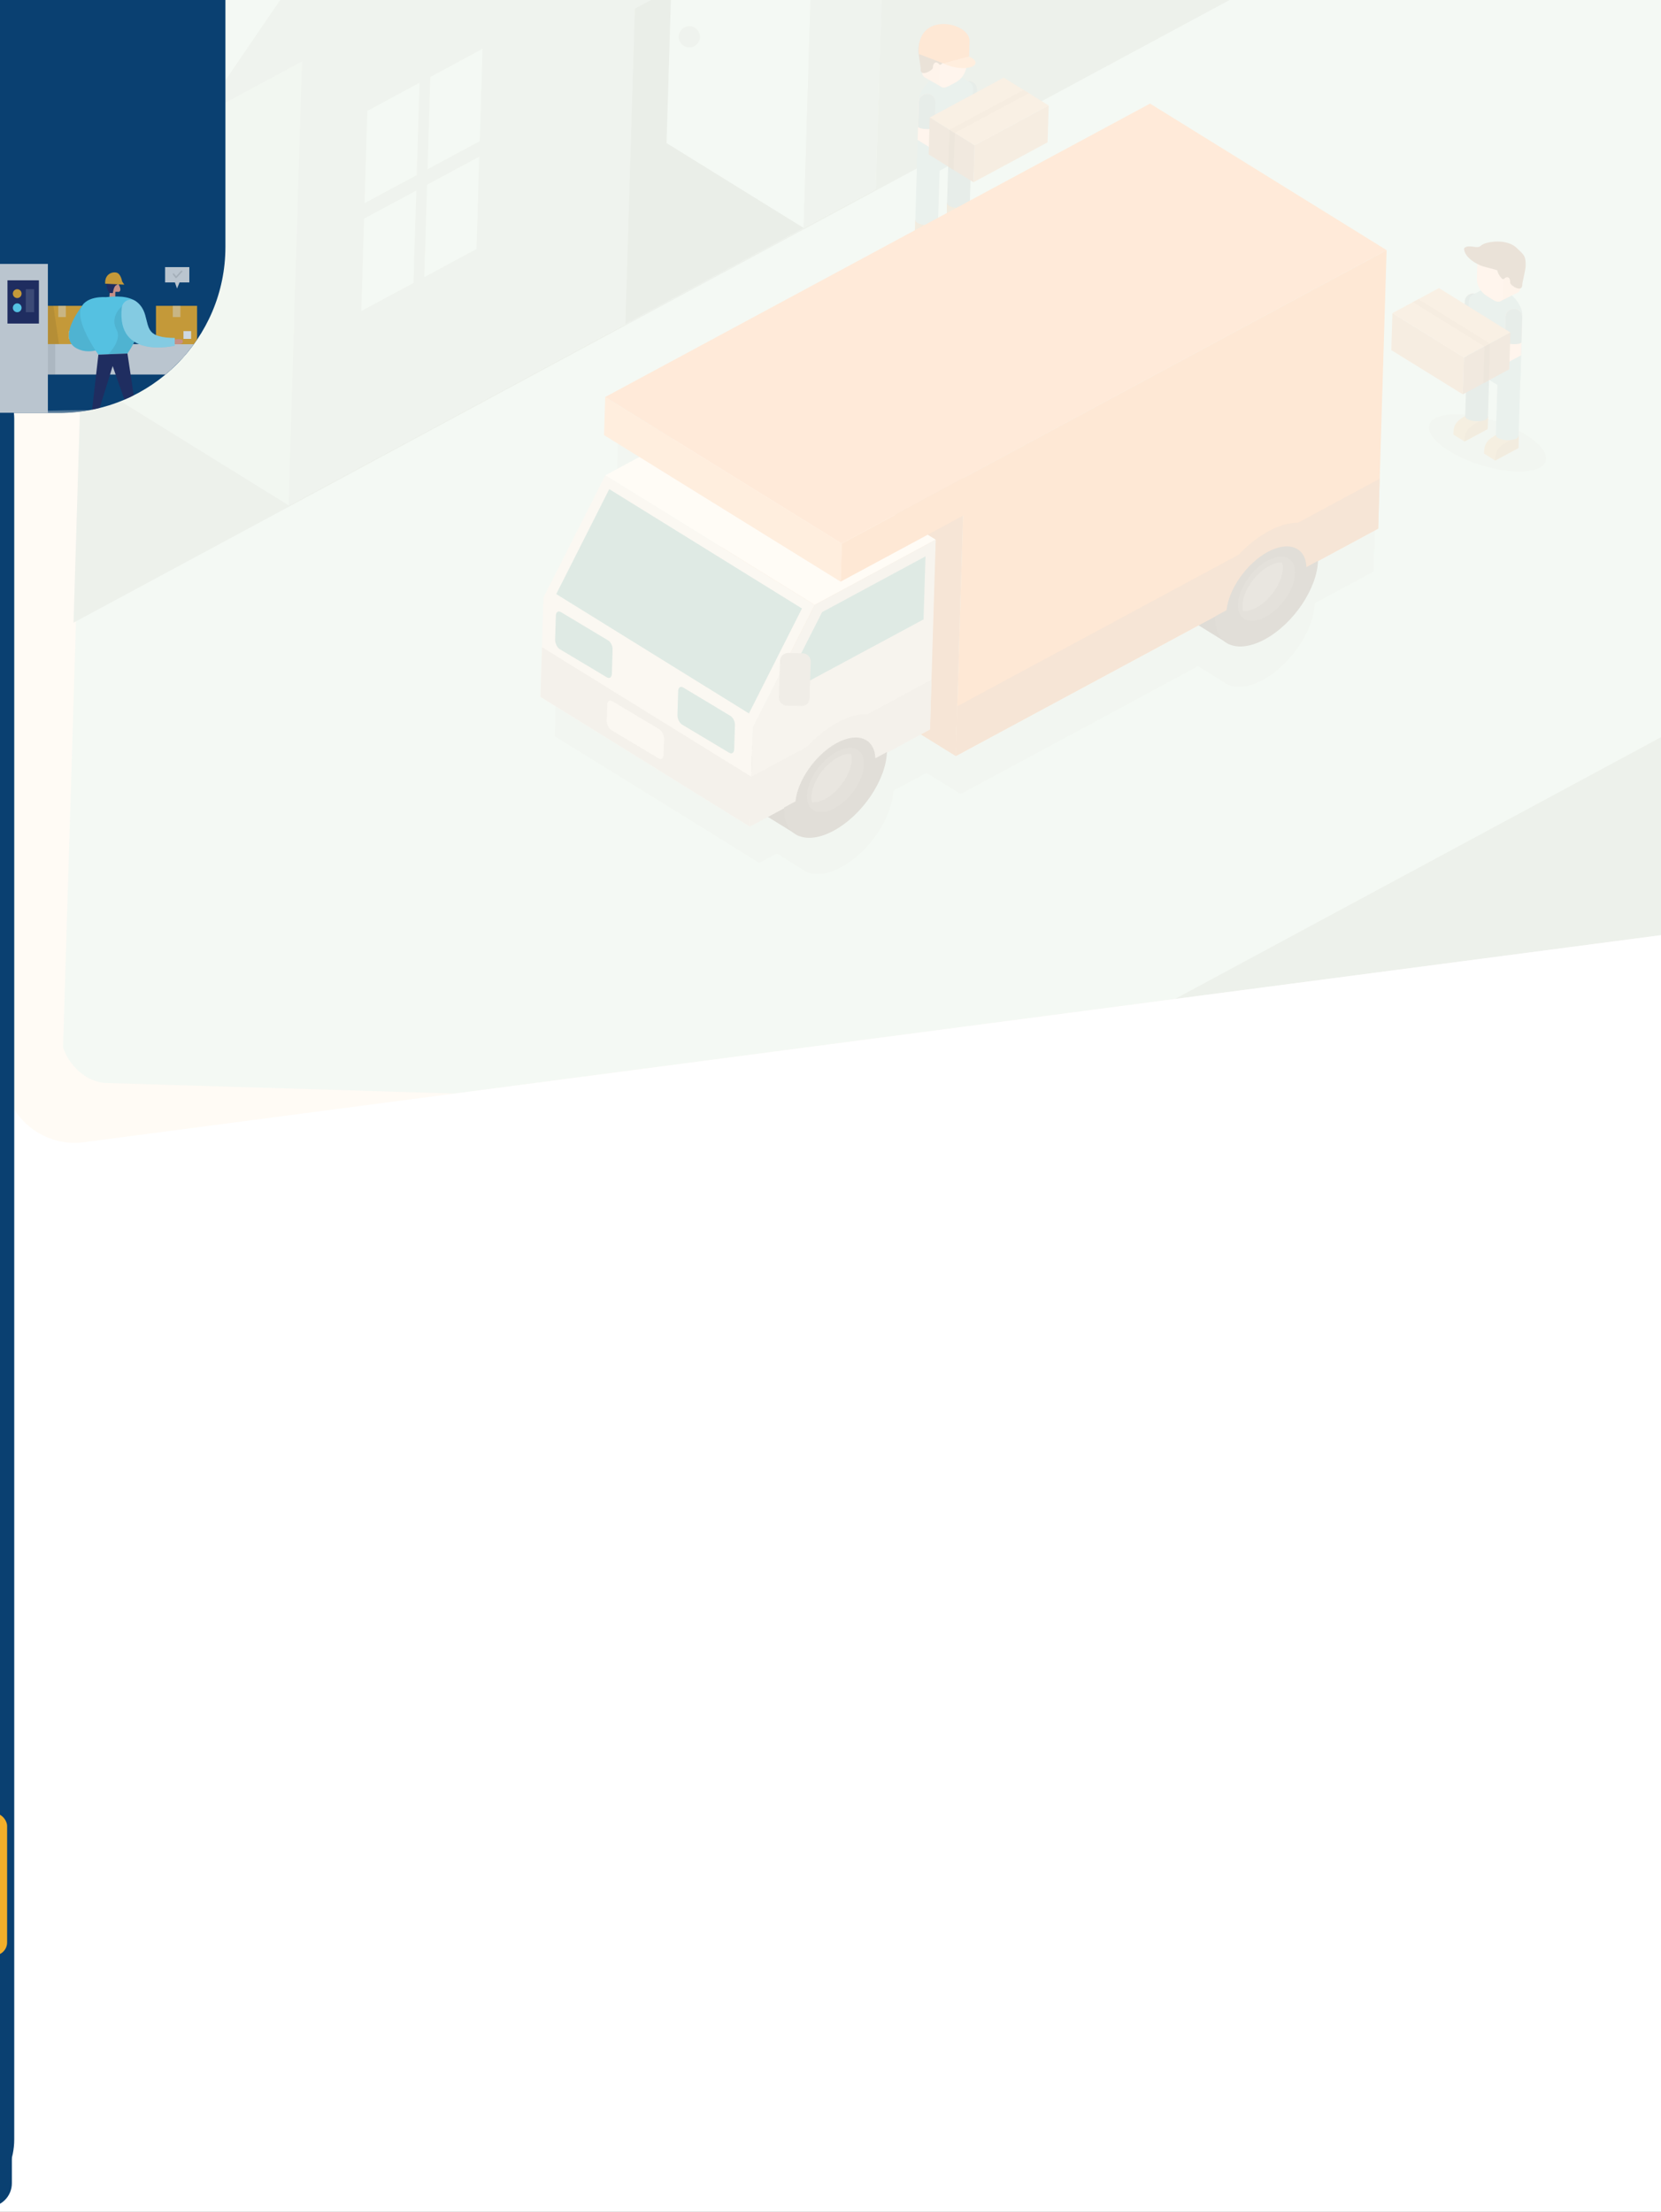 <svg width="700" height="932" viewBox="0 0 700 932" fill="none" xmlns="http://www.w3.org/2000/svg">
<rect x="0" y="0" width="700" height="932" fill="#808080" stroke="none"/>
<g clip-path="url(#clip0_101_2)">
<rect width="700" height="932" fill="white"/>
<g clip-path="url(#clip1_101_2)">
<rect x="704.904" y="-115.001" width="504.105" height="771.467" rx="30" transform="rotate(82.521 704.904 -115.001)" fill="#FFFBF5"/>
<g opacity="0.15">
<g clip-path="url(#clip2_101_2)">
<path d="M787.624 -44.373L41.966 -66.954L26.135 455.806L771.793 478.387L787.624 -44.373Z" fill="#B7ECF0"/>
<path fill-rule="evenodd" clip-rule="evenodd" d="M770.793 478.387L777.13 269.123L408.883 467.427L770.793 478.387Z" fill="#86B2B5"/>
<path fill-rule="evenodd" clip-rule="evenodd" d="M30.992 262.385L610.489 -49.707L40.966 -66.954L30.992 262.385Z" fill="#86B2B5"/>
<path fill-rule="evenodd" clip-rule="evenodd" d="M34.131 158.739L42.19 163.735L121.677 212.967C204.16 168.534 286.589 124.152 369.073 79.718L371.906 -13.845L373.21 -56.893L40.966 -66.954L34.131 158.739Z" fill="#AADCE0"/>
<path fill-rule="evenodd" clip-rule="evenodd" d="M84.747 48.79L127.344 25.84L124.51 119.404L121.677 212.967C204.16 168.534 286.589 124.152 369.073 79.718L371.906 -13.845L373.21 -56.893L161.23 -63.312L84.747 48.79Z" fill="#95C4C7"/>
<path fill-rule="evenodd" clip-rule="evenodd" d="M38.331 20.048L84.747 48.79L161.23 -63.312L40.966 -66.954L38.331 20.048Z" fill="#B7ECF0"/>
<path fill-rule="evenodd" clip-rule="evenodd" d="M124.457 119.402L121.623 212.965C204.107 168.532 144.926 200.43 227.357 155.995L230.19 62.431L233.022 -31.079L127.29 25.839L124.457 119.402Z" fill="#95C4C7"/>
<path fill-rule="evenodd" clip-rule="evenodd" d="M180.772 51.858L180.182 71.329C197.309 62.076 185.007 68.698 202.185 59.501L202.774 40.031L203.364 20.561L181.36 32.441L180.772 51.858Z" fill="#B7ECF0"/>
<path fill-rule="evenodd" clip-rule="evenodd" d="M154.217 66.164L153.627 85.634C170.753 76.382 158.452 83.004 175.629 73.807L176.219 54.337L176.809 34.867L154.805 46.747L154.217 66.164Z" fill="#B7ECF0"/>
<path fill-rule="evenodd" clip-rule="evenodd" d="M179.396 97.306L178.806 116.777C195.932 107.525 183.631 114.146 200.808 104.949L201.398 85.479L201.988 66.009L179.986 77.836L179.396 97.306Z" fill="#B7ECF0"/>
<path fill-rule="evenodd" clip-rule="evenodd" d="M152.84 111.612L152.251 131.082C169.377 121.83 157.075 128.452 174.253 119.255L174.843 99.785L175.432 80.315L153.43 92.142L152.84 111.612Z" fill="#B7ECF0"/>
<path fill-rule="evenodd" clip-rule="evenodd" d="M265.57 70.07L263.559 136.482C322.089 104.938 280.088 127.586 338.672 96.043L340.683 29.631L342.694 -36.781L267.581 3.658L265.57 70.07Z" fill="#729EA1"/>
<path fill-rule="evenodd" clip-rule="evenodd" d="M280.9 60.283C337.414 95.311 282.156 61.069 338.672 96.043L340.683 29.631L342.694 -36.781L282.863 -4.528L280.9 60.283V60.283Z" fill="#B7ECF0"/>
<path d="M290.383 19.993C292.854 20.067 294.918 18.122 294.993 15.647C295.068 13.173 293.126 11.106 290.655 11.031C288.184 10.956 286.12 12.902 286.045 15.376C285.97 17.851 287.912 19.918 290.383 19.993Z" fill="#95C4C7"/>
<path fill-rule="evenodd" clip-rule="evenodd" d="M627.201 176.54C613.558 172.87 602.37 174.4 602.2 180.001C602.03 185.602 612.945 193.087 626.588 196.757C640.231 200.427 651.419 198.897 651.589 193.296C651.759 187.695 640.843 180.21 627.201 176.54Z" fill="#A9DADE"/>
<path fill-rule="evenodd" clip-rule="evenodd" d="M423.232 56.959L411.458 49.661L411.82 37.712C411.878 35.792 410.329 34.143 408.412 34.085C406.494 34.027 404.848 35.579 404.79 37.499L404.305 53.502L419.166 62.709C419.27 62.818 418.642 62.426 419.531 62.986C420.421 63.547 423.355 63.476 424.364 61.851C425.376 60.12 424.854 57.969 423.232 56.959Z" fill="#FCD1C0"/>
<path fill-rule="evenodd" clip-rule="evenodd" d="M408.412 34.085C406.494 34.027 404.848 35.579 404.79 37.499L404.473 47.955C404.459 48.435 406.044 48.91 407.961 48.968C409.878 49.026 411.488 48.701 411.504 48.167L411.82 37.712C411.88 35.739 410.329 34.143 408.412 34.085Z" fill="#5D97A6"/>
<path fill-rule="evenodd" clip-rule="evenodd" d="M404.001 82.912L399.124 85.54L398.965 90.768L408.384 96.606L413.262 93.977C413.599 88.115 411.012 87.289 404.001 82.912Z" fill="#BFA675"/>
<path fill-rule="evenodd" clip-rule="evenodd" d="M399.124 85.54L398.965 90.768L408.384 96.606C408.722 90.743 406.188 89.919 399.124 85.54Z" fill="#AB9363"/>
<path fill-rule="evenodd" clip-rule="evenodd" d="M404.864 54.427L402.425 55.741L399.986 57.055L399.207 82.767L399.123 85.54C399.091 86.607 401.194 87.579 403.857 87.659C406.52 87.74 408.677 86.951 408.71 85.831L408.794 83.057L409.349 64.76L409.575 57.292L407.22 55.833L404.864 54.427Z" fill="#5D97A6"/>
<path fill-rule="evenodd" clip-rule="evenodd" d="M397.632 30.929L393.297 33.254C390.099 34.972 387.365 39.001 387.27 42.148L386.451 69.193L393.307 73.405C398.374 64.535 403.754 43.555 408.818 34.738L402.067 30.583C400.708 29.687 398.88 30.219 397.632 30.929Z" fill="#71B2C2"/>
<path fill-rule="evenodd" clip-rule="evenodd" d="M404.435 35.139L400.1 37.464C396.902 39.182 394.168 43.211 394.073 46.358L393.254 73.403L409.294 64.812L410.113 37.767C410.263 34.568 407.686 33.422 404.435 35.139Z" fill="#71B2C2"/>
<path fill-rule="evenodd" clip-rule="evenodd" d="M390.615 90.141L385.737 92.77L385.579 97.998L394.998 103.836L399.875 101.207C400.213 95.344 397.627 94.465 390.615 90.141Z" fill="#BFA675"/>
<path fill-rule="evenodd" clip-rule="evenodd" d="M385.739 92.717L385.58 97.944L394.999 103.782C395.335 97.973 392.803 97.095 385.739 92.717Z" fill="#AB9363"/>
<path fill-rule="evenodd" clip-rule="evenodd" d="M391.479 61.603L389.04 62.917L386.601 64.232L385.823 89.943L385.739 92.717C385.706 93.784 387.809 94.755 390.472 94.836C393.135 94.916 395.292 94.127 395.326 93.007L395.41 90.233L395.964 71.937L396.19 64.469L393.835 63.009L391.479 61.603Z" fill="#71B2C2"/>
<path fill-rule="evenodd" clip-rule="evenodd" d="M405.635 62.406L393.861 55.108L394.223 43.159C394.281 41.239 392.732 39.59 390.814 39.532C388.897 39.474 387.251 41.026 387.192 42.946L386.708 58.949L401.569 68.155C401.672 68.265 401.045 67.873 401.934 68.433C402.823 68.994 405.757 68.923 406.766 67.298C407.831 65.569 407.31 63.417 405.635 62.406Z" fill="#FCD1C0"/>
<path fill-rule="evenodd" clip-rule="evenodd" d="M390.868 39.534C388.95 39.476 387.304 41.028 387.246 42.948L386.929 53.403C386.915 53.883 388.5 54.358 390.417 54.416C392.335 54.474 393.944 54.149 393.96 53.616L394.276 43.161C394.281 41.239 392.785 39.592 390.868 39.534Z" fill="#5D97A6"/>
<path fill-rule="evenodd" clip-rule="evenodd" d="M388.999 18.494L388.639 30.39C388.607 31.456 389.012 32.163 389.64 32.556L396.609 36.557C397.55 37.173 398.841 36.785 399.762 36.279L402.852 34.611C405.181 33.4 407.08 30.521 407.15 28.227L407.51 16.332L400.488 12.328L388.999 18.494Z" fill="#F7C6B2"/>
<path fill-rule="evenodd" clip-rule="evenodd" d="M395.714 34.395C395.645 36.688 397.487 37.492 399.762 36.279L402.851 34.611C405.18 33.4 407.08 30.521 407.15 28.227L407.51 16.332L396.021 22.498L395.661 34.393L395.714 34.395Z" fill="#FCD1C0"/>
<path fill-rule="evenodd" clip-rule="evenodd" d="M391.374 65.07L410.263 76.801L410.735 61.225L391.845 49.494L391.374 65.07Z" fill="#A18262"/>
<path fill-rule="evenodd" clip-rule="evenodd" d="M410.263 76.801L441.48 59.967L441.95 44.444L410.735 61.225L410.263 76.801Z" fill="#C49B72"/>
<path fill-rule="evenodd" clip-rule="evenodd" d="M391.846 49.494L410.735 61.225L441.95 44.444L423.007 32.712L391.846 49.494Z" fill="#D6AD85"/>
<path fill-rule="evenodd" clip-rule="evenodd" d="M399.692 70.288L401.89 71.636L402.362 56.059L400.164 54.712L399.692 70.288Z" fill="#856B51"/>
<path fill-rule="evenodd" clip-rule="evenodd" d="M400.164 54.712L402.362 56.059L433.577 39.279L431.379 37.931L400.164 54.712Z" fill="#C49B72"/>
<path fill-rule="evenodd" clip-rule="evenodd" d="M404.214 12.495C400.31 11.148 394.664 10.977 391.328 13.759C388.1 16.491 387.185 16.784 387.048 21.318C387.003 22.812 388.06 28.397 387.992 28.875C387.553 32.813 393.087 29.617 393.116 28.657C393.198 25.936 394.908 25.828 395.828 27.137C396.546 28.066 398.833 24.718 398.807 23.81C398.817 23.49 404.125 22.476 405.034 22.397C408.406 21.965 409.174 14.193 404.214 12.495Z" fill="#735139"/>
<path fill-rule="evenodd" clip-rule="evenodd" d="M387.217 22.765L397.705 26.767L408.402 23.834L408.6 17.326C408.79 9.269 385.802 4.355 387.217 22.765Z" fill="#F77620"/>
<path fill-rule="evenodd" clip-rule="evenodd" d="M408.349 23.832L397.651 26.765C407.008 31.159 415.817 27.208 408.349 23.832Z" fill="#FF9E5E"/>
<path fill-rule="evenodd" clip-rule="evenodd" d="M310.895 159.486L260.44 186.683L259.965 202.365L274.513 211.349L260.478 218.879L308.202 248.408L260.478 218.879L234.961 269.309L233.722 310.223L320.012 363.665L327.436 359.672L337.901 366.183C338.526 366.682 339.153 367.075 339.889 367.417C343.624 369.079 348.865 368.543 354.665 365.355C366.265 359.033 375.974 344.751 376.482 333.234L390.465 325.702L404.855 334.627L504.897 280.741L515.52 287.309C516.145 287.809 516.772 288.201 517.508 288.544C521.243 290.206 526.43 289.669 532.284 286.482C543.939 280.108 553.704 265.721 554.106 254.2L578.926 240.856L582.401 126.116L408.764 219.632L408.329 219.886L582.4 126.169L484.965 65.769L310.895 159.486Z" fill="#A9DADE"/>
<path fill-rule="evenodd" clip-rule="evenodd" d="M334.689 296.195C322.71 302.72 312.719 317.527 312.362 329.316C312.185 335.184 314.462 339.204 318.248 340.92L336.302 352.092L367.895 305.21L351.883 295.275C348.084 292.223 341.844 292.301 334.689 296.195Z" fill="#292929"/>
<path fill-rule="evenodd" clip-rule="evenodd" d="M516.36 215.576C504.38 222.101 494.389 236.908 494.032 248.697C493.855 254.565 496.132 258.585 499.918 260.301L517.972 271.473L549.565 224.59L533.553 214.655C529.754 211.604 523.514 211.682 516.36 215.576Z" fill="#292929"/>
<path fill-rule="evenodd" clip-rule="evenodd" d="M306.649 139.496L303.095 256.85L402.781 318.6L406.335 201.245L306.649 139.496Z" fill="#C26425"/>
<path fill-rule="evenodd" clip-rule="evenodd" d="M402.781 318.6L580.807 222.76L584.361 105.406L406.335 201.245L402.781 318.6Z" fill="#F77620"/>
<path fill-rule="evenodd" clip-rule="evenodd" d="M402.781 318.6L580.807 222.76L581.444 201.743L403.416 297.636L402.781 318.6Z" fill="#C26425"/>
<path fill-rule="evenodd" clip-rule="evenodd" d="M534.413 226.748C522.434 233.273 512.443 248.08 512.086 259.869C511.729 271.657 521.144 275.894 533.123 269.369C545.102 262.844 555.093 248.037 555.45 236.248C555.805 224.512 546.393 220.223 534.413 226.748Z" fill="#333333"/>
<path fill-rule="evenodd" clip-rule="evenodd" d="M534.126 236.243C527.458 239.885 521.932 248.1 521.733 254.661C521.535 261.223 526.794 263.571 533.407 259.98C540.074 256.338 545.601 248.123 545.8 241.562C546 234.947 540.793 232.601 534.126 236.243Z" fill="#4D4D4D"/>
<path fill-rule="evenodd" clip-rule="evenodd" d="M534.749 238.558C528.787 241.794 523.819 249.172 523.641 255.04C523.614 255.946 523.696 256.75 523.886 257.503C525.483 257.605 527.416 257.129 529.476 256.017C535.438 252.781 540.406 245.403 540.583 239.535C540.611 238.628 540.529 237.825 540.338 237.072C538.744 236.917 536.81 237.392 534.749 238.558Z" fill="#696969"/>
<path fill-rule="evenodd" clip-rule="evenodd" d="M534.499 223.921C520.731 231.406 509.134 248.193 508.025 261.935L516.914 257.132C517.824 248.189 525.346 237.472 534.182 232.614C543.125 227.759 550.237 230.591 550.569 238.983L559.457 234.18C559.377 220.99 548.376 216.332 534.499 223.921Z" fill="#C26425"/>
<path fill-rule="evenodd" clip-rule="evenodd" d="M255.123 200.297L343.349 254.919L394.347 227.418L306.12 172.796C245.206 205.603 316.037 167.49 255.123 200.297Z" fill="white"/>
<path fill-rule="evenodd" clip-rule="evenodd" d="M229.039 251.831L227.773 293.652L315.998 348.327L317.265 306.506L343.349 254.919L255.123 200.297L229.039 251.831Z" fill="#E6E6E6"/>
<path fill-rule="evenodd" clip-rule="evenodd" d="M234.416 250.338L315.63 300.637L337.973 256.411L256.759 206.113L234.416 250.338Z" fill="#298787"/>
<path fill-rule="evenodd" clip-rule="evenodd" d="M227.773 293.652L315.998 348.327L316.634 327.31L228.408 272.688L227.773 293.652Z" fill="#B3B3B3"/>
<path fill-rule="evenodd" clip-rule="evenodd" d="M317.264 306.506L315.998 348.327L391.926 307.379L394.347 227.418L343.349 254.919L317.264 306.506Z" fill="#CCCCCC"/>
<path fill-rule="evenodd" clip-rule="evenodd" d="M315.998 348.327L374.582 316.785L391.926 307.379L392.56 286.415L316.635 327.31L315.998 348.327Z" fill="#B3B3B3"/>
<path fill-rule="evenodd" clip-rule="evenodd" d="M328.258 293.812L389.225 261.007L390.03 234.442L346.456 257.949L328.258 293.812Z" fill="#298787"/>
<path fill-rule="evenodd" clip-rule="evenodd" d="M352.743 307.367C340.764 313.892 330.773 328.699 330.416 340.488C330.059 352.277 339.473 356.513 351.452 349.988C363.431 343.463 373.422 328.656 373.779 316.867C374.135 305.132 364.722 300.842 352.743 307.367Z" fill="#333333"/>
<path fill-rule="evenodd" clip-rule="evenodd" d="M352.455 316.862C345.788 320.504 340.262 328.72 340.063 335.281C339.864 341.842 345.124 344.19 351.737 340.6C358.404 336.957 363.931 328.742 364.129 322.181C364.33 315.567 359.123 313.22 352.455 316.862Z" fill="#4D4D4D"/>
<path fill-rule="evenodd" clip-rule="evenodd" d="M353.078 319.177C347.116 322.413 342.148 329.791 341.97 335.659C341.943 336.566 342.025 337.369 342.216 338.122C343.812 338.224 345.745 337.749 347.805 336.636C353.767 333.4 358.735 326.022 358.913 320.154C358.94 319.248 358.858 318.444 358.668 317.691C357.073 317.536 355.139 318.011 353.078 319.177Z" fill="#696969"/>
<path fill-rule="evenodd" clip-rule="evenodd" d="M352.83 304.487C339.063 311.972 327.466 328.759 326.357 342.501L335.245 337.698C336.156 328.755 343.677 318.038 352.514 313.18C361.458 308.272 368.568 311.157 368.9 319.549L377.789 314.746C377.707 301.609 366.706 296.951 352.83 304.487Z" fill="#B3B3B3"/>
<path fill-rule="evenodd" clip-rule="evenodd" d="M307.763 301.627L287.92 289.707C286.767 289.031 285.841 289.697 285.794 291.244L285.489 301.326C285.443 302.82 286.347 304.662 287.446 305.336L307.291 317.203C308.444 317.879 309.37 317.213 309.417 315.666L309.722 305.584C309.821 304.092 308.916 302.302 307.763 301.627Z" fill="#298787"/>
<path fill-rule="evenodd" clip-rule="evenodd" d="M256.268 269.848L236.372 257.926C235.219 257.25 234.293 257.916 234.246 259.463L233.941 269.545C233.895 271.039 234.799 272.881 235.898 273.555L255.743 285.422C256.896 286.098 257.822 285.432 257.869 283.885L258.174 273.803C258.273 272.311 257.421 270.523 256.268 269.848Z" fill="#298787"/>
<path fill-rule="evenodd" clip-rule="evenodd" d="M255.056 167.299L254.57 183.355L354.255 245.105L354.742 229.048L255.056 167.299Z" fill="#FF9E5E"/>
<path fill-rule="evenodd" clip-rule="evenodd" d="M354.255 245.105L406.336 217.049L406.822 200.993L354.742 229.048L354.255 245.105Z" fill="#F77620"/>
<path fill-rule="evenodd" clip-rule="evenodd" d="M338.413 275.325L332.182 275.136C330.318 275.08 328.781 276.528 328.725 278.395L328.256 293.865C328.2 295.732 329.646 297.271 331.51 297.327L337.741 297.516C339.606 297.572 341.142 296.124 341.199 294.257L341.667 278.787C341.67 276.919 340.224 275.38 338.413 275.325Z" fill="#999999"/>
<path fill-rule="evenodd" clip-rule="evenodd" d="M277.896 307.343L258.051 295.476C256.899 294.801 255.972 295.467 255.926 297.014L255.724 303.681C255.678 305.175 256.582 307.018 257.681 307.692L277.526 319.558C278.679 320.234 279.605 319.568 279.652 318.021L279.856 311.3C279.901 309.806 278.995 308.017 277.896 307.343Z" fill="#E6E6E6"/>
<path fill-rule="evenodd" clip-rule="evenodd" d="M255.056 167.299L354.742 229.048L584.361 105.406L484.675 43.656C415.849 80.708 323.882 130.247 255.056 167.299Z" fill="#FC883A"/>
<path fill-rule="evenodd" clip-rule="evenodd" d="M620.912 123.652C618.995 123.593 617.349 125.145 617.291 127.066L616.929 139.015L604.735 145.586C603.001 146.495 602.404 148.612 603.311 150.348C604.218 152.084 607.144 152.28 608.066 151.774C608.988 151.268 608.337 151.622 608.447 151.518L623.838 143.228L624.323 127.225C624.379 125.358 622.83 123.71 620.912 123.652Z" fill="#FCD1C0"/>
<path fill-rule="evenodd" clip-rule="evenodd" d="M620.912 123.652C618.995 123.593 617.349 125.145 617.291 127.066L616.974 137.521C616.959 138.001 618.544 138.476 620.462 138.534C622.379 138.592 623.988 138.267 624.005 137.734L624.321 127.279C624.379 125.358 622.83 123.71 620.912 123.652Z" fill="#5D97A6"/>
<path fill-rule="evenodd" clip-rule="evenodd" d="M612.5 183.142L617.21 186.061L626.965 180.804L627.123 175.576L622.414 172.657C615.043 176.652 612.463 177.321 612.5 183.142Z" fill="#BFA675"/>
<path fill-rule="evenodd" clip-rule="evenodd" d="M617.157 186.06L626.912 180.802L627.07 175.575C619.752 179.571 617.173 180.24 617.157 186.06Z" fill="#AB9363"/>
<path fill-rule="evenodd" clip-rule="evenodd" d="M623.221 144.224L620.782 145.538L618.344 146.853L618.118 154.321L617.563 172.617L617.479 175.391C617.447 176.458 619.55 177.429 622.213 177.51C624.876 177.591 627.033 176.802 627.067 175.681L627.151 172.908L627.929 147.196L625.574 145.737L623.221 144.224Z" fill="#5D97A6"/>
<path fill-rule="evenodd" clip-rule="evenodd" d="M636.05 123.736L631.863 121.153C630.607 120.368 628.866 119.781 627.51 120.541L620.52 124.28C625.041 133.44 629.141 154.708 633.663 163.815L640.762 160.025L641.581 132.98C641.623 129.831 639.19 125.647 636.05 123.736Z" fill="#71B2C2"/>
<path fill-rule="evenodd" clip-rule="evenodd" d="M629.005 127.527L624.818 124.944C621.731 123.036 619.088 124.023 618.992 127.224L618.173 154.269L633.663 163.815L634.481 136.823C634.578 133.623 632.09 129.489 629.005 127.527Z" fill="#71B2C2"/>
<path fill-rule="evenodd" clip-rule="evenodd" d="M625.425 191.169L630.134 194.088L639.889 188.83L640.048 183.603L635.338 180.684C628.022 184.627 625.389 185.294 625.425 191.169Z" fill="#BFA675"/>
<path fill-rule="evenodd" clip-rule="evenodd" d="M630.136 194.034L639.891 188.777L640.049 183.549C632.678 187.544 630.099 188.213 630.136 194.034Z" fill="#AB9363"/>
<path fill-rule="evenodd" clip-rule="evenodd" d="M636.148 152.197L633.709 153.511L631.27 154.826L631.044 162.294L630.49 180.59L630.406 183.364C630.373 184.431 632.476 185.402 635.139 185.483C637.803 185.564 639.959 184.775 639.993 183.654L640.077 180.881L640.855 155.169L638.501 153.71L636.148 152.197Z" fill="#71B2C2"/>
<path fill-rule="evenodd" clip-rule="evenodd" d="M638.095 130.152C636.177 130.094 634.531 131.646 634.473 133.566L634.111 145.515L621.917 152.086C620.183 152.995 619.586 155.113 620.493 156.849C621.4 158.585 624.326 158.78 625.248 158.274C626.17 157.768 625.519 158.122 625.629 158.019L641.02 149.728L641.505 133.726C641.561 131.859 640.065 130.211 638.095 130.152Z" fill="#FCD1C0"/>
<path fill-rule="evenodd" clip-rule="evenodd" d="M638.094 130.152C636.177 130.094 634.531 131.646 634.472 133.566L634.156 144.021C634.141 144.501 635.673 144.975 637.644 145.034C639.561 145.093 641.17 144.768 641.186 144.234L641.503 133.779C641.561 131.859 640.065 130.211 638.094 130.152Z" fill="#5D97A6"/>
<path fill-rule="evenodd" clip-rule="evenodd" d="M622.834 105.984L622.473 117.879C622.404 120.173 624.181 123.11 626.377 124.511L629.36 126.363C630.249 126.924 631.516 127.336 632.491 126.832L639.689 123.259C640.34 122.905 640.787 122.225 640.819 121.158L641.18 109.262L630.085 102.412L622.834 105.984Z" fill="#F7C6B2"/>
<path fill-rule="evenodd" clip-rule="evenodd" d="M622.472 117.932C622.402 120.226 624.179 123.163 626.376 124.564L629.358 126.417C631.61 127.766 633.443 127.074 633.513 124.781L633.873 112.885L622.779 106.035L622.418 117.931L622.472 117.932Z" fill="#FCD1C0"/>
<path fill-rule="evenodd" clip-rule="evenodd" d="M616.479 166.177L636.044 155.611L636.514 140.088L616.949 150.655L616.479 166.177Z" fill="#A18262"/>
<path fill-rule="evenodd" clip-rule="evenodd" d="M586.337 147.538L616.479 166.177L616.951 150.601L586.809 131.962L586.337 147.538Z" fill="#C49B72"/>
<path fill-rule="evenodd" clip-rule="evenodd" d="M586.809 131.962L616.951 150.601L636.514 140.088L606.427 121.398L586.809 131.962Z" fill="#D6AD85"/>
<path fill-rule="evenodd" clip-rule="evenodd" d="M625.15 161.528L627.425 160.315L627.897 144.739L625.62 146.005L625.15 161.528Z" fill="#856B51"/>
<path fill-rule="evenodd" clip-rule="evenodd" d="M595.479 127.313L625.62 146.005L627.897 144.739L597.755 126.1L595.479 127.313Z" fill="#C49B72"/>
<path fill-rule="evenodd" clip-rule="evenodd" d="M639.14 104.449C636.031 101.471 630.332 101.299 626.354 102.406C623.021 103.32 624.795 104.601 620.656 103.942C618.056 103.543 616.967 104.311 617.002 104.899C617.268 108.431 621.928 111.242 624.936 112.241C625.78 112.533 631.076 113.708 631.066 114.028C630.987 114.88 633.066 118.413 633.839 117.529C634.888 116.333 636.536 116.49 636.454 119.21C636.423 120.224 641.754 123.749 641.555 119.738C641.517 119.257 642.91 113.746 642.955 112.253C643.092 107.718 642.196 107.371 639.14 104.449Z" fill="#735139"/>
</g>
</g>
</g>
<rect x="-55" y="146" width="61" height="786" rx="30.5" fill="#0A4071"/>
<path d="M-62 187.5C-62 168.998 -47.002 154 -28.5 154V154C-9.998 154 5 168.998 5 187.5V920C5 925.523 0.523 930 -5 930H-12C-39.614 930 -62 907.614 -62 880V187.5Z" fill="#0A4071"/>
<rect x="-8" y="764" width="11" height="60" rx="5.5" fill="#F3AF2A"/>
<g clip-path="url(#clip3_101_2)">
<path d="M-55 65C-55 9.772 -10.229 -35 45 -35H95V104C95 142.66 63.66 174 25 174H-55V65Z" fill="#0A4071"/>
<g opacity="0.8">
<path d="M34.79 128.878H17.46V145.052H34.79V128.878Z" fill="#F3AF2A"/>
<path opacity="0.44" d="M27.75 128.878H24.556V133.607H27.75V128.878Z" fill="white"/>
<path d="M32.278 139.532H29.053V142.795H32.278V139.532Z" fill="white"/>
<path d="M83.986 145.003H15.084C11.581 145.003 8.742 147.876 8.742 151.419C8.742 154.963 11.581 157.836 15.084 157.836H83.986C87.488 157.836 90.328 154.963 90.328 151.419C90.328 147.876 87.488 145.003 83.986 145.003Z" fill="#E6E6E6"/>
<path opacity="0.45" d="M48.742 177.111C79.645 177.111 104.697 176.138 104.697 174.938C104.697 173.738 79.645 172.765 48.742 172.765C17.84 172.765 -7.212 173.738 -7.212 174.938C-7.212 176.138 17.84 177.111 48.742 177.111Z" fill="#E6E6E6"/>
<path d="M35.6 127.672C35.6 127.672 23.274 142.028 32.354 146.831C38.63 150.15 45.608 145.576 45.608 145.576L35.6 127.672Z" fill="#68E1FD"/>
<path opacity="0.08" d="M35.6 127.672C35.6 127.672 23.274 142.028 32.354 146.831C38.63 150.15 45.608 145.576 45.608 145.576L35.6 127.672Z" fill="black"/>
<path d="M57.079 173.806L58.74 175.121C58.802 175.173 58.846 175.242 58.868 175.32C58.889 175.399 58.887 175.481 58.86 175.558C58.834 175.635 58.785 175.701 58.72 175.749C58.655 175.796 58.577 175.823 58.497 175.824H56.412C56.264 175.824 56.118 175.795 55.981 175.737C55.845 175.68 55.721 175.596 55.617 175.49C55.513 175.384 55.43 175.259 55.374 175.121C55.318 174.982 55.289 174.834 55.289 174.685V173.799L57.079 173.806Z" fill="#68E1FD"/>
<path d="M39.346 173.806L37.685 175.121C37.623 175.173 37.578 175.242 37.557 175.32C37.536 175.399 37.538 175.481 37.565 175.558C37.591 175.635 37.64 175.701 37.705 175.749C37.77 175.796 37.848 175.823 37.928 175.824H40.031C40.328 175.826 40.613 175.709 40.825 175.498C41.037 175.287 41.157 175 41.16 174.699V173.813L39.346 173.806Z" fill="#68E1FD"/>
<path d="M46.094 125.475L46.373 120.7C46.373 120.7 46.72 117.634 48.228 118.19C49.736 118.745 51.324 121.762 50.508 122.701C50.066 123.207 49.604 122.898 49.01 122.954C48.499 123.003 48.59 122.926 48.59 123.442V125.264L46.094 125.475Z" fill="#F4A28C"/>
<path d="M44.586 125.225C44.586 125.225 35.141 124.374 33.908 130.823C32.674 137.271 41.462 149.457 41.462 149.457L53.708 148.976C53.708 148.976 72.737 121.927 44.586 125.225Z" fill="#68E1FD"/>
<path opacity="0.08" d="M52.916 127.83C52.916 127.83 45.594 132.303 49.187 139.113C51.495 143.484 45.594 149.31 45.594 149.31L53.708 148.99C53.708 148.99 56.683 144.528 57.277 142.791C57.871 141.054 52.916 127.83 52.916 127.83Z" fill="black"/>
<path d="M41.462 149.454L38.682 173.809H41.403L47.481 154.26L54.33 173.813H57.447L53.712 148.972L41.462 149.454Z" fill="#24285B"/>
<path d="M46.095 123.481H47.568C47.568 123.481 47.888 120.728 48.93 120.201C49.973 119.673 51.015 118.678 50.087 117.768C49.16 116.857 47.846 115.806 46.303 116.889C44.76 117.972 44.215 120.58 46.095 123.481Z" fill="#24285B"/>
<path d="M44.322 119.557L52.377 119.955L51.46 118.583C51.46 118.583 50.959 115.366 49.125 114.888C47.29 114.41 44.086 115.486 44.322 119.557Z" fill="#F3AF2A"/>
<path d="M20.181 111.221H-0.637V174.818H20.181V111.221Z" fill="#E6E6E6"/>
<path opacity="0.08" d="M23.26 145.003H20.185V157.836H23.26V145.003Z" fill="black"/>
<path d="M16.401 118.123H3.15V136.336H16.401V118.123Z" fill="#24285B"/>
<path d="M7.254 125.601C8.272 125.601 9.096 124.767 9.096 123.738C9.096 122.709 8.272 121.874 7.254 121.874C6.237 121.874 5.413 122.709 5.413 123.738C5.413 124.767 6.237 125.601 7.254 125.601Z" fill="#F3AF2A"/>
<path d="M7.254 131.572C8.272 131.572 9.096 130.737 9.096 129.708C9.096 128.679 8.272 127.845 7.254 127.845C6.237 127.845 5.413 128.679 5.413 129.708C5.413 130.737 6.237 131.572 7.254 131.572Z" fill="#68E1FD"/>
<path opacity="0.17" d="M14.375 121.874H10.868V131.568H14.375V121.874Z" fill="white"/>
<path d="M83.058 128.878H65.728V145.052H83.058V128.878Z" fill="#F3AF2A"/>
<path opacity="0.44" d="M76.021 128.878H72.828V133.607H76.021V128.878Z" fill="white"/>
<path d="M80.546 139.532H77.321V142.795H80.546V139.532Z" fill="white"/>
<path d="M109.725 158.68H92.395V174.854H109.725V158.68Z" fill="#F3AF2A"/>
<path d="M51.328 129.694C51.623 126.944 54.639 125.352 56.975 126.793C58.611 127.802 60.245 129.571 61.145 132.651C62.882 138.684 62.031 142.257 73.655 142.436V145.667C73.655 145.667 48.961 151.743 51.328 129.694Z" fill="#68E1FD"/>
<path opacity="0.39" d="M51.328 129.694C51.623 126.944 54.639 125.352 56.975 126.793C58.611 127.802 60.245 129.571 61.145 132.651C62.882 138.684 62.031 142.257 73.655 142.436V145.667C73.655 145.667 48.961 151.743 51.328 129.694Z" fill="white"/>
<path d="M73.641 143.02C73.641 143.02 76.671 142.584 76.966 143.48C77.262 144.377 77.057 145.27 73.641 145.003V143.02Z" fill="#F4A28C"/>
<path opacity="0.08" d="M22.492 128.878L24.859 145.003H20.185V128.878H22.492Z" fill="black"/>
<path d="M85.011 149.454H76.021V174.818H85.011V149.454Z" fill="#E6E6E6"/>
<path opacity="0.08" d="M81.974 154.187C83.651 154.187 85.011 152.811 85.011 151.114C85.011 149.416 83.651 148.041 81.974 148.041C80.297 148.041 78.937 149.416 78.937 151.114C78.937 152.811 80.297 154.187 81.974 154.187Z" fill="black"/>
<path d="M69.575 112.553V119.012H73.704L74.603 121.583L75.67 119.012H79.795V112.553H69.575Z" fill="#E6E6E6"/>
<path opacity="0.12" d="M74.172 117.226C74.127 117.224 74.082 117.213 74.041 117.191C74 117.17 73.964 117.14 73.936 117.103L72.855 115.697C72.83 115.663 72.811 115.624 72.8 115.583C72.788 115.542 72.786 115.499 72.791 115.457C72.796 115.415 72.81 115.374 72.831 115.337C72.852 115.3 72.879 115.267 72.913 115.241C72.946 115.215 72.984 115.196 73.025 115.185C73.065 115.174 73.108 115.171 73.15 115.176C73.191 115.181 73.232 115.195 73.268 115.216C73.305 115.237 73.337 115.266 73.363 115.299L74.211 116.403L76.296 114.118C76.325 114.088 76.36 114.064 76.398 114.047C76.437 114.031 76.478 114.022 76.52 114.022C76.562 114.022 76.603 114.031 76.641 114.047C76.68 114.064 76.715 114.088 76.744 114.118C76.775 114.147 76.8 114.181 76.818 114.22C76.836 114.258 76.846 114.3 76.848 114.343C76.849 114.385 76.843 114.428 76.828 114.468C76.813 114.508 76.79 114.544 76.761 114.575L74.416 117.138C74.383 117.169 74.345 117.193 74.303 117.208C74.261 117.223 74.217 117.229 74.172 117.226V117.226Z" fill="black"/>
</g>
</g>
</g>
<defs>
<clipPath id="clip0_101_2">
<rect width="700" height="932" fill="white"/>
</clipPath>
<clipPath id="clip1_101_2">
<rect x="704.904" y="-115.001" width="504.105" height="771.467" rx="30" transform="rotate(82.521 704.904 -115.001)" fill="white"/>
</clipPath>
<clipPath id="clip2_101_2">
<rect x="40.966" y="-66.954" width="746" height="523" rx="20" transform="rotate(1.735 40.966 -66.954)" fill="white"/>
</clipPath>
<clipPath id="clip3_101_2">
<path d="M-55 65C-55 9.772 -10.229 -35 45 -35H95V104C95 142.66 63.66 174 25 174H-55V65Z" fill="white"/>
</clipPath>
</defs>
</svg>
